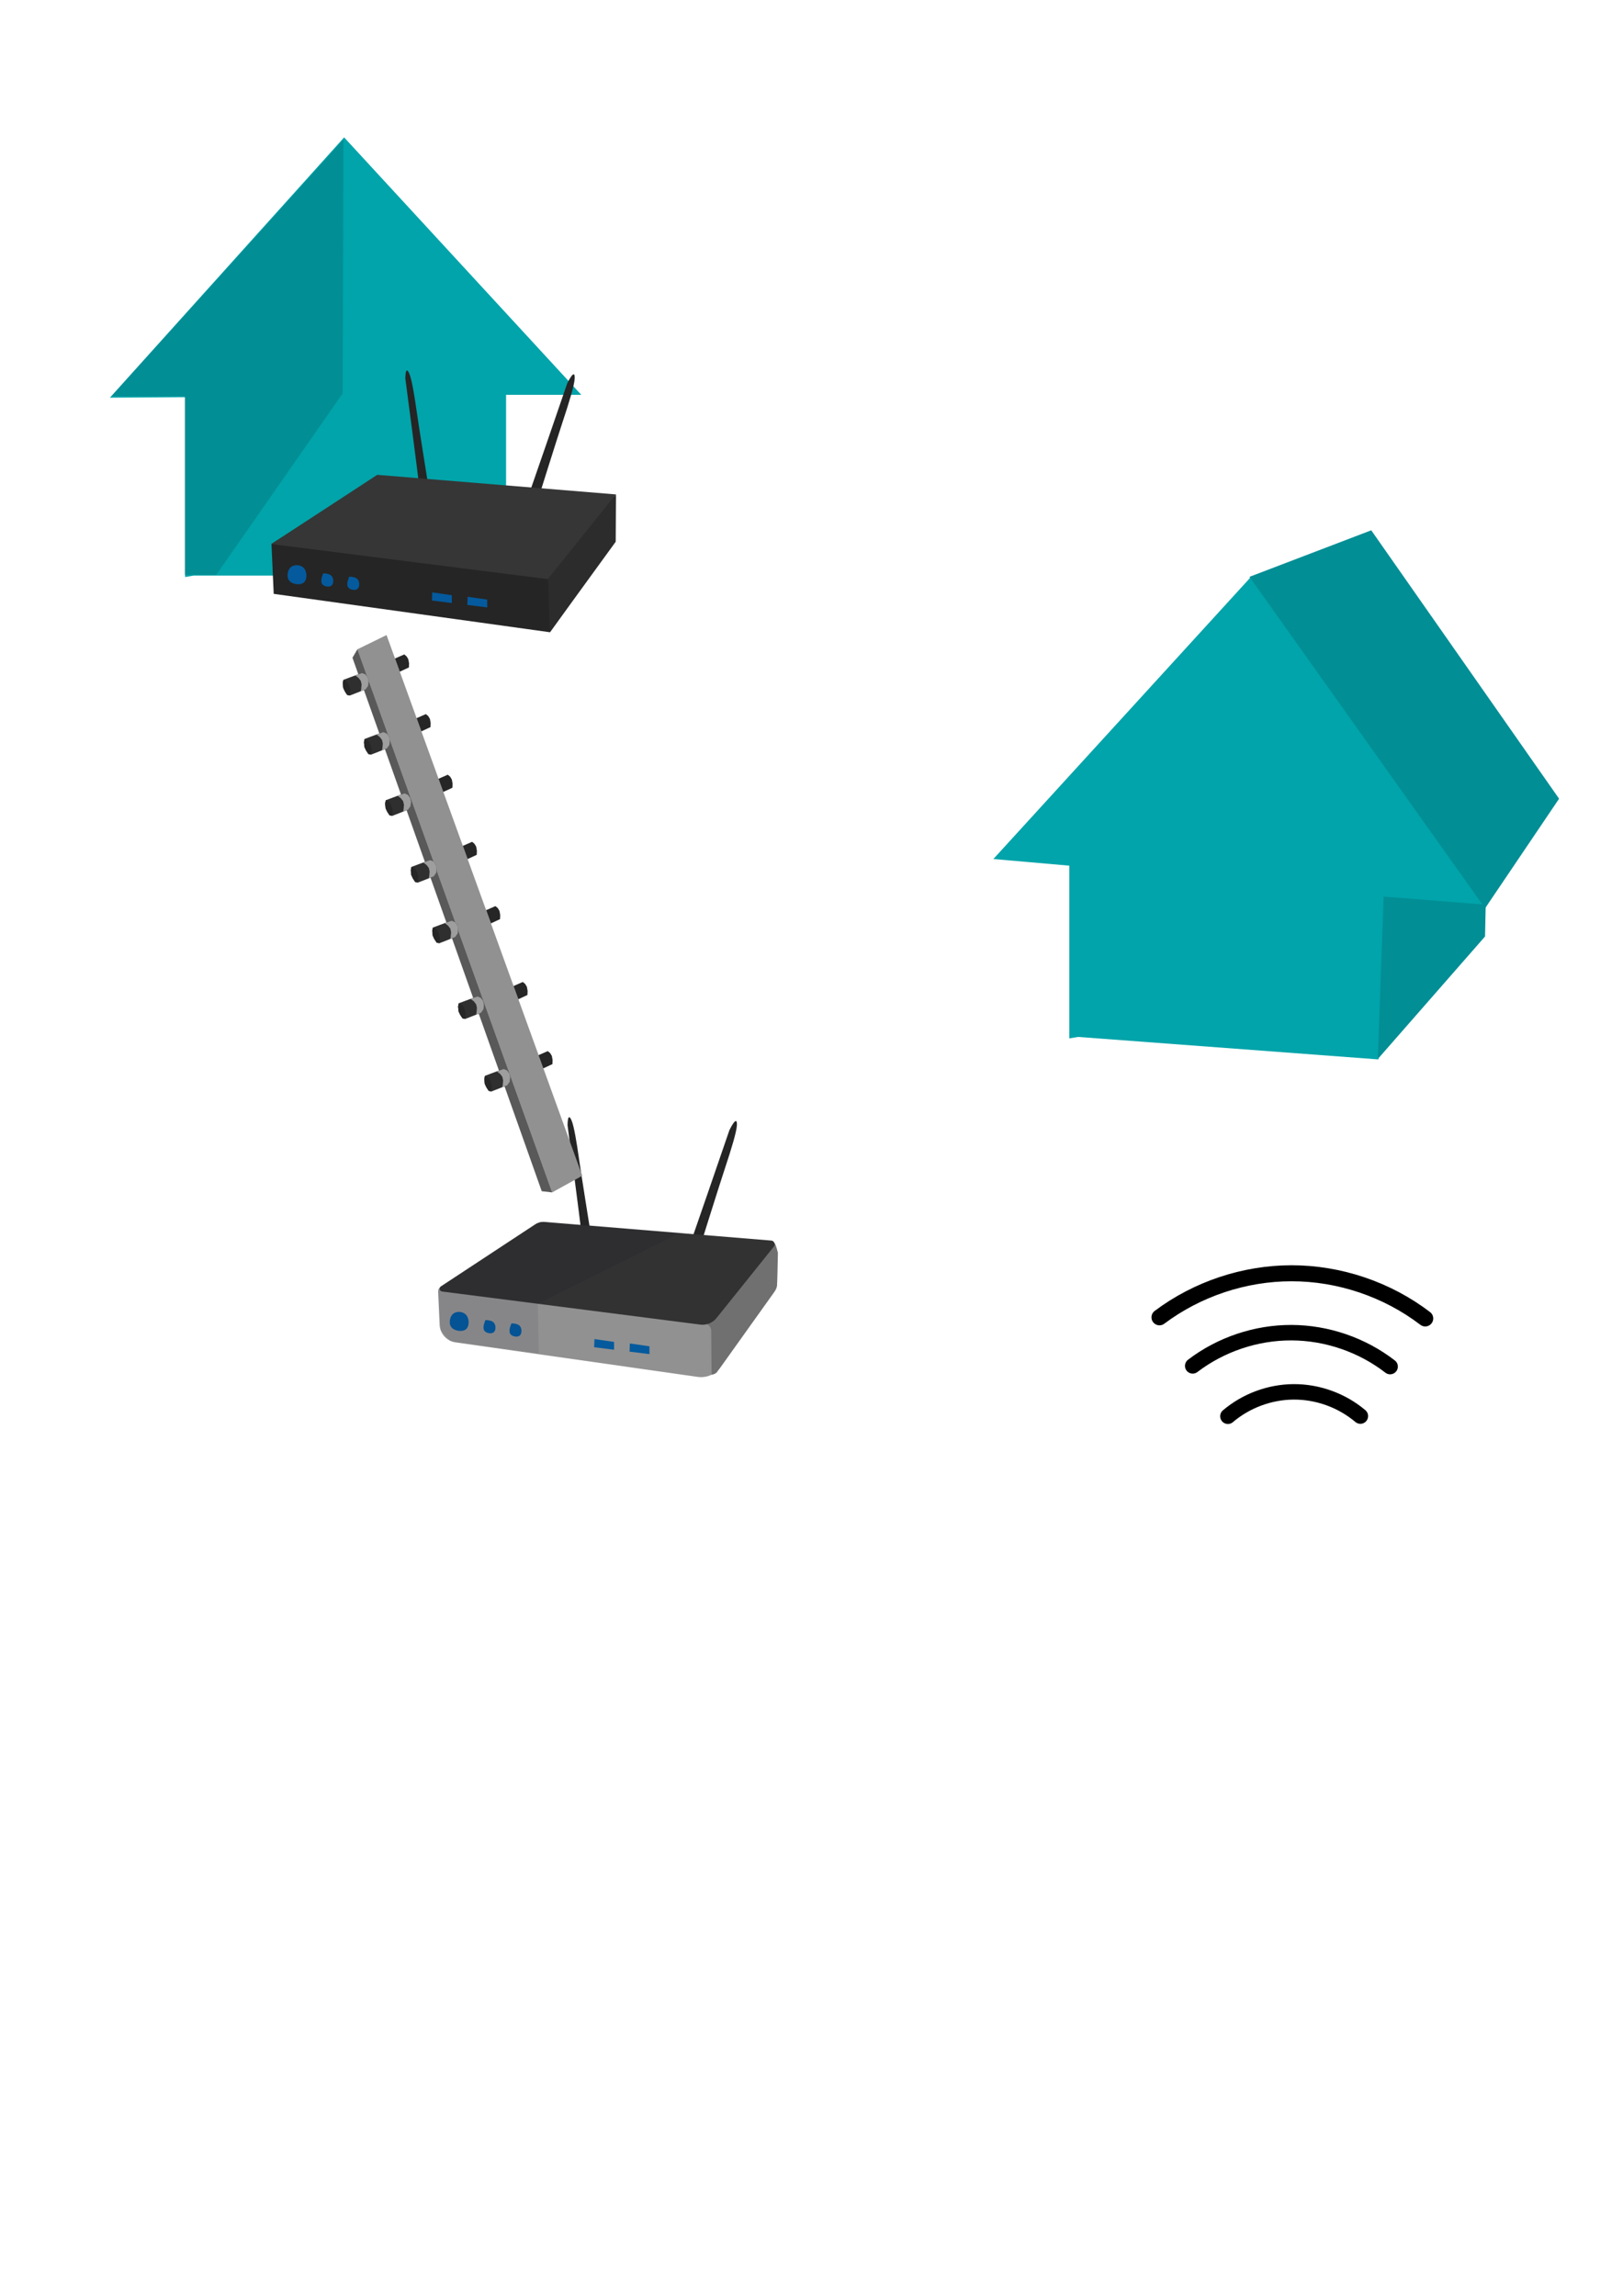 <?xml version="1.0" encoding="UTF-8" standalone="no"?>
<!-- Created with Inkscape (http://www.inkscape.org/) -->

<svg
   width="210mm"
   height="297mm"
   viewBox="0 0 210 297"
   version="1.1"
   id="svg6982"
   inkscape:version="1.2.1 (9c6d41e410, 2022-07-14)"
   sodipodi:docname="LAN.svg"
   xmlns:inkscape="http://www.inkscape.org/namespaces/inkscape"
   xmlns:sodipodi="http://sodipodi.sourceforge.net/DTD/sodipodi-0.dtd"
   xmlns="http://www.w3.org/2000/svg"
   xmlns:svg="http://www.w3.org/2000/svg">
  <sodipodi:namedview
     id="namedview6984"
     pagecolor="#4b4642"
     bordercolor="#ffffff"
     borderopacity="1"
     inkscape:showpageshadow="0"
     inkscape:pageopacity="1"
     inkscape:pagecheckerboard="1"
     inkscape:deskcolor="#505050"
     inkscape:document-units="mm"
     showgrid="false"
     showguides="true"
     inkscape:zoom="1"
     inkscape:cx="647.5"
     inkscape:cy="301"
     inkscape:window-width="1858"
     inkscape:window-height="1057"
     inkscape:window-x="1974"
     inkscape:window-y="-8"
     inkscape:window-maximized="1"
     inkscape:current-layer="g6480">
    <inkscape:grid
       type="xygrid"
       id="grid7829"
       enabled="true" />
  </sodipodi:namedview>
  <defs
     id="defs6979">
    <inkscape:path-effect
       effect="spiro"
       id="path-effect7597"
       is_visible="true"
       lpeversion="1" />
    <inkscape:path-effect
       effect="bspline"
       id="path-effect7475"
       is_visible="true"
       lpeversion="1"
       weight="33.333"
       steps="2"
       helper_size="0"
       apply_no_weight="true"
       apply_with_weight="true"
       only_selected="false" />
    <inkscape:path-effect
       effect="bspline"
       id="path-effect6918"
       is_visible="true"
       lpeversion="1"
       weight="33.333"
       steps="2"
       helper_size="0"
       apply_no_weight="true"
       apply_with_weight="true"
       only_selected="false" />
    <inkscape:path-effect
       effect="fillet_chamfer"
       id="path-effect31778"
       is_visible="true"
       lpeversion="1"
       nodesatellites_param="F,0,0,1,0,0,0,1 @ F,0,0,1,0,0,0,1 @ F,0,0,1,0,0,0,1 @ F,0,0,1,0,0.946,0,1"
       unit="px"
       method="auto"
       mode="F"
       radius="0"
       chamfer_steps="1"
       flexible="false"
       use_knot_distance="true"
       apply_no_radius="true"
       apply_with_radius="true"
       only_selected="false"
       hide_knots="false" />
    <inkscape:path-effect
       effect="fillet_chamfer"
       id="path-effect31776"
       is_visible="true"
       lpeversion="1"
       nodesatellites_param="F,0,0,1,0,0.38,0,1 @ F,0,0,1,0,2.015,0,1 @ F,0,0,1,0,1.896,0,1 @ F,0,0,1,0,0.86,0,1 @ F,0,0,1,0,1.143,0,1 @ F,0,0,1,0,0,0,1"
       unit="px"
       method="auto"
       mode="F"
       radius="0"
       chamfer_steps="1"
       flexible="false"
       use_knot_distance="true"
       apply_no_radius="true"
       apply_with_radius="true"
       only_selected="false"
       hide_knots="false" />
    <inkscape:path-effect
       effect="fillet_chamfer"
       id="path-effect31691"
       is_visible="true"
       lpeversion="1"
       nodesatellites_param="F,0,0,1,0,0,0,1 @ F,0,0,1,0,0,0,1 @ F,0,0,1,0,0,0,1 @ F,0,0,1,0,0,0,1"
       unit="px"
       method="auto"
       mode="F"
       radius="0"
       chamfer_steps="1"
       flexible="false"
       use_knot_distance="true"
       apply_no_radius="true"
       apply_with_radius="true"
       only_selected="false"
       hide_knots="false" />
    <inkscape:path-effect
       effect="spiro"
       id="path-effect16448"
       is_visible="true"
       lpeversion="1" />
    <inkscape:path-effect
       effect="bspline"
       id="path-effect14036"
       is_visible="true"
       lpeversion="1"
       weight="33.333"
       steps="2"
       helper_size="0"
       apply_no_weight="true"
       apply_with_weight="true"
       only_selected="false" />
    <inkscape:path-effect
       effect="bspline"
       id="path-effect14036-9"
       is_visible="true"
       lpeversion="1"
       weight="33.333"
       steps="2"
       helper_size="0"
       apply_no_weight="true"
       apply_with_weight="true"
       only_selected="false" />
    <inkscape:path-effect
       effect="bspline"
       id="path-effect14036-9-3"
       is_visible="true"
       lpeversion="1"
       weight="33.333"
       steps="2"
       helper_size="0"
       apply_no_weight="true"
       apply_with_weight="true"
       only_selected="false" />
    <inkscape:path-effect
       effect="fillet_chamfer"
       id="path-effect31691-7"
       is_visible="true"
       lpeversion="1"
       nodesatellites_param="F,0,0,1,0,0.985,0,1 @ F,0,0,1,0,1.313,0,1 @ F,0,0,1,0,0.912,0,1 @ F,0,0,1,0,0.691,0,1"
       unit="px"
       method="auto"
       mode="F"
       radius="0"
       chamfer_steps="1"
       flexible="false"
       use_knot_distance="true"
       apply_no_radius="true"
       apply_with_radius="true"
       only_selected="false"
       hide_knots="false" />
    <inkscape:path-effect
       effect="bspline"
       id="path-effect14036-3"
       is_visible="true"
       lpeversion="1"
       weight="33.333"
       steps="2"
       helper_size="0"
       apply_no_weight="true"
       apply_with_weight="true"
       only_selected="false" />
    <inkscape:path-effect
       effect="bspline"
       id="path-effect14036-9-2"
       is_visible="true"
       lpeversion="1"
       weight="33.333"
       steps="2"
       helper_size="0"
       apply_no_weight="true"
       apply_with_weight="true"
       only_selected="false" />
    <inkscape:path-effect
       effect="bspline"
       id="path-effect14036-9-3-3"
       is_visible="true"
       lpeversion="1"
       weight="33.333"
       steps="2"
       helper_size="0"
       apply_no_weight="true"
       apply_with_weight="true"
       only_selected="false" />
    <inkscape:path-effect
       effect="spiro"
       id="path-effect7597-0"
       is_visible="true"
       lpeversion="1" />
    <inkscape:path-effect
       effect="spiro"
       id="path-effect7597-0-3"
       is_visible="true"
       lpeversion="1" />
  </defs>
  <g
     inkscape:label="Layer 1"
     inkscape:groupmode="layer"
     id="layer1">
    <g
       id="g6430">
      <path
         style="fill:#919191;fill-opacity:1;stroke-width:1.065;stroke-linejoin:round;stroke-opacity:0.332"
         d="m 56.694,167.099 0.185,4.265 a 2.426,2.426 47.812 0 0 2.082,2.297 l 31.309,4.461 a 3.118,3.118 156.801 0 0 2.978,-1.276 l 6.815,-9.557 a 2.622,2.622 107.33 0 0 0.487,-1.561 l -0.056,-3.827 a 1.266,1.266 47.081 0 0 -1.156,-1.243 L 69.916,158.086 56.996,166.511 a 0.667,0.667 117.204 0 0 -0.302,0.588 z"
         id="path9095-3"
         sodipodi:nodetypes="ccccccc"
         inkscape:path-effect="#path-effect31776"
         inkscape:original-d="m 56.677173,166.71882 0.28906,6.65769 35.181314,5.01287 8.415883,-11.80156 -0.0848,-5.83 -30.562523,-2.67142 z" />
      <path
         style="fill:#252525;fill-opacity:1;stroke:none;stroke-width:1.172;stroke-linejoin:round;stroke-opacity:1;paint-order:stroke fill markers"
         d="m 75.172,159.074 c 0,-0.363 -1.736,-13.496 -1.736,-13.496 0,0 -0.011,-1.912 0.539,-0.58 0.299,0.726 0.648,2.83 0.918,4.753 0.257,1.834 1.537,9.832 1.537,9.832 z"
         id="path9155-2"
         sodipodi:nodetypes="ccsscc" />
      <path
         style="fill:#252525;fill-opacity:1;stroke:none;stroke-width:1.392;stroke-linejoin:round;stroke-opacity:1;paint-order:stroke fill markers"
         d="m 89.018,161.672 c 0.2,-0.413 5.36,-15.469 5.36,-15.469 0,0 1.043,-2.175 0.97,-0.623 -0.04,0.846 -0.781,3.263 -1.518,5.469 -0.703,2.103 -3.577,11.288 -3.577,11.288 z"
         id="path9155-5-4"
         sodipodi:nodetypes="ccsscc"
         inkscape:transform-center-y="0.17243004"
         inkscape:transform-center-x="0.50142155" />
      <path
         style="fill:#707070;fill-opacity:1;stroke:none;stroke-width:1.07;stroke-linejoin:round;stroke-dasharray:none;stroke-opacity:1;paint-order:normal"
         d="m 91.522,171.335 c 0.502,0.26 0.502,0.779 0.502,0.779 l 0.05,5.734 c 0,0 0.496,-0.073 0.687,-0.333 0.191,-0.26 7.488,-10.478 7.488,-10.478 0,0 0.239,-0.307 0.287,-0.708 0.048,-0.401 0.116,-4.251 0.116,-4.251 0,0 -0.259,-1.134 -0.427,-1.228 -0.167,-0.094 -8.704,10.485 -8.704,10.485 z"
         id="path31838"
         sodipodi:nodetypes="sccscscccs" />
      <path
         style="fill:#323232;fill-opacity:1;stroke:none;stroke-width:1.07;stroke-linejoin:round;stroke-dasharray:none;stroke-opacity:1;paint-order:stroke fill markers"
         d="m 57.203,167.079 33.391,4.278 a 2.343,2.343 158.023 0 0 2.125,-0.857 l 7.405,-9.228 a 0.484,0.484 66.717 0 0 -0.338,-0.786 L 70.487,158.082 a 2.004,2.004 165.676 0 0 -1.265,0.323 l -12.173,8.007 a 0.365,0.365 76.982 0 0 0.154,0.666 z"
         id="path9179-7"
         sodipodi:nodetypes="ccccc"
         inkscape:path-effect="#path-effect31691-7"
         inkscape:original-d="m 56.226374,166.95352 35.670483,4.56977 8.797383,-10.96344 -30.895333,-2.5345 z" />
      <path
         style="fill:#045a9d;fill-opacity:1;stroke:none;stroke-width:1.065;stroke-linejoin:round;stroke-opacity:1;paint-order:stroke fill markers"
         d="m 58.854,169.819 c 0.444,-0.2 1.153,-0.13 1.512,0.344 0.359,0.474 0.369,1.352 -0.015,1.746 -0.384,0.394 -1.162,0.304 -1.611,0.065 -0.449,-0.239 -0.569,-0.628 -0.539,-1.058 0.03,-0.429 0.209,-0.898 0.654,-1.098 z"
         id="path14034-6"
         inkscape:path-effect="#path-effect14036-3"
         inkscape:original-d="m 58.589547,169.5496 c 0.70868,0.0701 1.4171,0.13995 2.12525,0.20953 0.0102,0.87832 0.0202,1.75634 0.0299,2.63411 -0.77801,-0.0895 -1.55626,-0.17933 -2.33478,-0.2694 -0.11947,-0.38887 -0.2392,-0.77799 -0.3592,-1.16738 0.17988,-0.46869 0.35949,-0.93764 0.53883,-1.40686 z"
         sodipodi:nodetypes="scccss" />
      <path
         style="fill:#045a9d;fill-opacity:1;stroke:none;stroke-width:0.688;stroke-linejoin:round;stroke-opacity:1;paint-order:stroke fill markers"
         d="m 63.033,170.78 c 0.225,0.023 0.676,0.069 0.904,0.38 0.228,0.311 0.235,0.888 -0.009,1.146 -0.244,0.259 -0.739,0.2 -1.024,0.043 -0.286,-0.157 -0.362,-0.413 -0.343,-0.694 0.019,-0.282 0.133,-0.59 0.19,-0.744 0.057,-0.154 0.057,-0.154 0.282,-0.131 z"
         id="path14034-9-8"
         inkscape:path-effect="#path-effect14036-9-2"
         inkscape:original-d="m 62.807737,170.7575 c 0.45056,0.046 0.90097,0.0919 1.3512,0.13757 0.006,0.57669 0.0128,1.15317 0.019,1.7295 -0.49465,-0.0588 -0.98945,-0.11775 -1.48442,-0.17689 -0.076,-0.25532 -0.15208,-0.5108 -0.22837,-0.76647 0.11436,-0.30773 0.22855,-0.61563 0.34258,-0.92371 z"
         sodipodi:nodetypes="scccss" />
      <path
         style="fill:#045a9d;fill-opacity:1;stroke:none;stroke-width:0.688;stroke-linejoin:round;stroke-opacity:1;paint-order:stroke fill markers"
         d="m 66.398,171.209 c 0.225,0.023 0.676,0.069 0.904,0.38 0.228,0.311 0.235,0.888 -0.009,1.146 -0.244,0.259 -0.739,0.2 -1.024,0.043 -0.286,-0.157 -0.362,-0.413 -0.343,-0.694 0.019,-0.282 0.133,-0.59 0.19,-0.744 0.057,-0.154 0.057,-0.154 0.282,-0.131 z"
         id="path14034-9-2-6"
         inkscape:path-effect="#path-effect14036-9-3-3"
         inkscape:original-d="m 66.173127,171.18656 c 0.45056,0.046 0.90097,0.0919 1.3512,0.13757 0.006,0.57669 0.0128,1.15317 0.019,1.7295 -0.49465,-0.0588 -0.98945,-0.11775 -1.48442,-0.17689 -0.076,-0.25532 -0.15208,-0.5108 -0.22837,-0.76647 0.11436,-0.30773 0.22855,-0.61563 0.34258,-0.92371 z"
         sodipodi:nodetypes="scccss" />
      <path
         style="fill:#045a9d;fill-opacity:1;stroke:none;stroke-width:1.553;stroke-linejoin:round;stroke-opacity:1;paint-order:stroke fill markers"
         d="m 76.92,173.231 -0.042,1.056 2.574,0.321 v -1.01 z"
         id="path14144-1" />
      <path
         style="fill:#045a9d;fill-opacity:1;stroke:none;stroke-width:1.553;stroke-linejoin:round;stroke-opacity:1;paint-order:stroke fill markers"
         d="m 81.5,173.8 -0.042,1.056 2.574,0.321 v -1.01 z"
         id="path14144-9-9" />
      <path
         style="fill:#02012f;fill-opacity:0.078;stroke:none;stroke-width:1.07;stroke-linejoin:round;stroke-dasharray:none;stroke-opacity:1;paint-order:normal"
         d="m 88.042,159.478 -18.455,9.194 0.132,6.416 -11.443,-1.587 -1.257,-1.455 -0.331,-4.829 v -0.463 l 12.965,-8.533 0.595,-0.198 z"
         id="path32137" />
    </g>
    <g
       id="g6444"
       transform="translate(-23.947,-46.772)">
      <path
         style="fill:#00a4aa;fill-opacity:1;stroke:none;stroke-width:1.07;stroke-linejoin:round;stroke-dasharray:none;stroke-opacity:1;paint-order:normal"
         d="m 49.017,121.233 h 40.411 V 97.847 h 9.729 L 68.474,64.546 38.169,98.219 47.895,98.153 v 23.268 z"
         id="path35164"
         sodipodi:nodetypes="ccccccccc" />
      <path
         style="fill:#0f1425;fill-opacity:0.155;stroke-width:1.07;stroke-linejoin:round"
         d="M 68.381,64.826 68.287,97.66 51.917,121.14 H 47.801 V 98.034 h -9.448 z"
         id="path445"
         sodipodi:nodetypes="ccccccc" />
      <path
         style="fill:#252525;fill-opacity:1;stroke-width:1.065;stroke-linejoin:round;stroke-opacity:0.332"
         d="m 59.073,117.15 0.289,6.447 35.743,4.966 8.416,-11.802 -0.085,-5.83 -30.563,-2.671 z m 58.269,55.226 c 9.349,-8.378 18.697,-16.757 28.046,-25.135"
         id="path9095"
         sodipodi:nodetypes="ccccccc" />
      <path
         style="fill:#252525;fill-opacity:1;stroke:none;stroke-width:1.172;stroke-linejoin:round;stroke-opacity:1;paint-order:stroke fill markers"
         d="m 78.13,109.248 c 0,-0.363 -1.736,-13.496 -1.736,-13.496 0,0 -0.011,-1.912 0.539,-0.58 0.299,0.726 0.648,2.83 0.918,4.753 0.257,1.834 1.537,9.832 1.537,9.832 z"
         id="path9155"
         sodipodi:nodetypes="ccsscc" />
      <path
         style="fill:#252525;fill-opacity:1;stroke:none;stroke-width:1.392;stroke-linejoin:round;stroke-opacity:1;paint-order:stroke fill markers"
         d="m 91.975,111.846 c 0.2,-0.413 5.36,-15.469 5.36,-15.469 0,0 1.043,-2.175 0.97,-0.623 -0.04,0.846 -0.781,3.263 -1.518,5.469 -0.703,2.103 -3.577,11.288 -3.577,11.288 z"
         id="path9155-5"
         sodipodi:nodetypes="ccsscc"
         inkscape:transform-center-y="0.17243004"
         inkscape:transform-center-x="0.50142155" />
      <path
         style="fill:#363636;fill-opacity:1;stroke:none;stroke-width:1.07;stroke-linejoin:round;stroke-dasharray:none;stroke-opacity:1;paint-order:stroke fill markers"
         d="m 59.043,117.151 35.811,4.546 8.797,-10.963 -30.895,-2.534 z"
         id="path9179"
         sodipodi:nodetypes="ccccc"
         inkscape:original-d="m 59.043385,117.15116 35.8108,4.54638 8.797395,-10.96344 -30.895345,-2.5345 z"
         inkscape:path-effect="#path-effect31691" />
      <path
         style="fill:#2c2c2c;fill-opacity:1;stroke:none;stroke-width:1.065;stroke-linejoin:round;stroke-opacity:1;paint-order:stroke fill markers"
         d="m 94.854,121.675 0.251,6.885 8.509,-11.706 0.036,-6.12 z"
         id="path12702"
         sodipodi:nodetypes="ccccc" />
      <path
         style="fill:#045a9d;fill-opacity:1;stroke:none;stroke-width:1.065;stroke-linejoin:round;stroke-opacity:1;paint-order:stroke fill markers"
         d="m 61.811,119.993 c 0.444,-0.2 1.153,-0.13 1.512,0.344 0.359,0.474 0.369,1.352 -0.015,1.746 -0.384,0.394 -1.162,0.304 -1.611,0.065 -0.449,-0.239 -0.569,-0.628 -0.539,-1.058 0.03,-0.429 0.209,-0.898 0.654,-1.098 z"
         id="path14034"
         sodipodi:nodetypes="scccss"
         inkscape:original-d="m 61.546875,119.72385 c 0.70868,0.0701 1.4171,0.13995 2.12525,0.20953 0.0102,0.87832 0.0202,1.75634 0.0299,2.63411 -0.77801,-0.0895 -1.55626,-0.17933 -2.33478,-0.2694 -0.11947,-0.38887 -0.2392,-0.77799 -0.3592,-1.16738 0.17988,-0.46869 0.35949,-0.93764 0.53883,-1.40686 z"
         inkscape:path-effect="#path-effect14036" />
      <path
         style="fill:#045a9d;fill-opacity:1;stroke:none;stroke-width:0.688;stroke-linejoin:round;stroke-opacity:1;paint-order:stroke fill markers"
         d="m 65.99,120.955 c 0.225,0.023 0.676,0.069 0.904,0.38 0.228,0.311 0.235,0.888 -0.009,1.146 -0.244,0.259 -0.739,0.2 -1.024,0.043 -0.286,-0.157 -0.362,-0.413 -0.343,-0.694 0.019,-0.282 0.133,-0.59 0.19,-0.744 0.057,-0.154 0.057,-0.154 0.282,-0.131 z"
         id="path14034-9"
         sodipodi:nodetypes="scccss"
         inkscape:original-d="m 65.765065,120.93175 c 0.45056,0.046 0.90097,0.0919 1.3512,0.13757 0.006,0.57669 0.0128,1.15317 0.019,1.7295 -0.49465,-0.0588 -0.98945,-0.11775 -1.48442,-0.17689 -0.076,-0.25532 -0.15208,-0.5108 -0.22837,-0.76647 0.11436,-0.30773 0.22855,-0.61563 0.34258,-0.92371 z"
         inkscape:path-effect="#path-effect14036-9" />
      <path
         style="fill:#045a9d;fill-opacity:1;stroke:none;stroke-width:0.688;stroke-linejoin:round;stroke-opacity:1;paint-order:stroke fill markers"
         d="m 69.356,121.384 c 0.225,0.023 0.676,0.069 0.904,0.38 0.228,0.311 0.235,0.888 -0.009,1.146 -0.244,0.259 -0.739,0.2 -1.024,0.043 -0.286,-0.157 -0.362,-0.413 -0.343,-0.694 0.019,-0.282 0.133,-0.59 0.19,-0.744 0.057,-0.154 0.057,-0.154 0.282,-0.131 z"
         id="path14034-9-2"
         sodipodi:nodetypes="scccss"
         inkscape:original-d="m 69.130455,121.36081 c 0.45056,0.046 0.90097,0.0919 1.3512,0.13757 0.006,0.57669 0.0128,1.15317 0.019,1.7295 -0.49465,-0.0588 -0.98945,-0.11775 -1.48442,-0.17689 -0.076,-0.25532 -0.15208,-0.5108 -0.22837,-0.76647 0.11436,-0.30773 0.22855,-0.61563 0.34258,-0.92371 z"
         inkscape:path-effect="#path-effect14036-9-3" />
      <path
         style="fill:#045a9d;fill-opacity:1;stroke:none;stroke-width:1.553;stroke-linejoin:round;stroke-opacity:1;paint-order:stroke fill markers"
         d="m 79.877,123.406 -0.042,1.056 2.574,0.321 v -1.01 z"
         id="path14144" />
      <path
         style="fill:#045a9d;fill-opacity:1;stroke:none;stroke-width:1.553;stroke-linejoin:round;stroke-opacity:1;paint-order:stroke fill markers"
         d="m 84.457,123.974 -0.042,1.056 2.574,0.321 v -1.01 z"
         id="path14144-9" />
    </g>
    <g
       id="g6480">
      <path
         style="fill:#00a4aa;fill-opacity:1;stroke:none;stroke-width:1.076;stroke-linejoin:round;stroke-dasharray:none;stroke-opacity:1;paint-order:normal"
         d="m 139.497,134.143 38.865,2.91 0.794,-21.005 13.009,1.323 -30.222,-42.827 -33.412,36.584 9.831,0.86 v 22.342 z"
         id="path35164-9"
         sodipodi:nodetypes="ccccccccc" />
      <path
         style="fill:#028e95;fill-opacity:1;stroke:none;stroke-width:0.794;stroke-linecap:round;stroke-linejoin:round"
         d="m 161.673,74.621 15.753,-6.018 24.304,34.724 -9.572,14.171 z"
         id="path7100"
         sodipodi:nodetypes="ccccc" />
      <path
         style="fill:#028e95;fill-opacity:1;stroke:none;stroke-width:0.794;stroke-linecap:round;stroke-linejoin:round"
         d="m 178.276,136.997 13.872,-15.847 0.09,-4.112 -13.209,-1.048 z"
         id="path8254"
         sodipodi:nodetypes="ccccc" />
    </g>
    <g
       id="g6476"
       transform="translate(-45.545,-2.212)">
      <path
         style="fill:#919191;fill-opacity:1;stroke-width:1.07;stroke-linejoin:round"
         d="m 95.56,84.367 25.323,69.947 -3.892,2.152 -25.206,-70.255 z"
         id="path403"
         sodipodi:nodetypes="ccccc" />
      <path
         style="fill:#595959;fill-opacity:1;stroke-width:1.07;stroke-linejoin:round"
         d="m 116.995,156.469 -1.354,-0.154 -24.491,-69.014 0.642,-1.096"
         id="path1220"
         sodipodi:nodetypes="cccc" />
      <path
         style="fill:#2f2f2f;fill-opacity:1;stroke-width:1.07;stroke-linejoin:round"
         d="m 92.029,89.393 0.375,-0.12 0.442,0.192 0.287,0.384 0.111,0.527 -0.066,0.551 -0.309,0.455 -2.076,0.815 -0.331,-0.096 -0.309,-0.455 -0.199,-0.431 -0.066,-0.647 0.088,-0.408 z"
         id="path1435" />
      <path
         style="fill:#262626;fill-opacity:1;stroke-width:1.07;stroke-linejoin:round"
         d="m 89.981,90.167 0.469,0.21 0.276,0.503 0.155,0.647 -0.099,0.635 -0.32,-0.042 -0.276,-0.438 -0.226,-0.473 -0.066,-0.593 z"
         id="path2625"
         sodipodi:nodetypes="cccccccccc" />
      <path
         style="fill:#9e9e9e;fill-opacity:1;stroke-width:1.07;stroke-linejoin:round"
         d="m 91.513,89.586 0.43,0.333 0.284,0.375 0.105,0.461 -0.053,0.606 -0.055,0.275 0.644,-0.252 0.315,-0.455 0.063,-0.577 -0.111,-0.503 -0.291,-0.385 -0.443,-0.19 z"
         id="path2996"
         sodipodi:nodetypes="ccccccccccccc" />
      <path
         style="fill:#2f2f2f;fill-opacity:1;stroke-width:1.07;stroke-linejoin:round"
         d="m 94.775,97.039 0.375,-0.12 0.442,0.192 0.287,0.384 0.11,0.527 -0.066,0.551 -0.309,0.455 -2.076,0.815 -0.331,-0.096 -0.309,-0.455 -0.199,-0.431 -0.066,-0.647 0.088,-0.408 z"
         id="path1435-2" />
      <path
         style="fill:#262626;fill-opacity:1;stroke-width:1.07;stroke-linejoin:round"
         d="m 92.727,97.812 0.469,0.21 0.276,0.503 0.155,0.647 -0.099,0.635 -0.32,-0.042 -0.276,-0.438 -0.226,-0.473 -0.066,-0.593 z"
         id="path2625-7"
         sodipodi:nodetypes="cccccccccc" />
      <path
         style="fill:#9e9e9e;fill-opacity:1;stroke-width:1.07;stroke-linejoin:round"
         d="m 94.259,97.231 0.43,0.333 0.284,0.375 0.105,0.461 -0.053,0.606 -0.055,0.275 0.644,-0.252 0.315,-0.455 0.063,-0.577 -0.111,-0.503 -0.291,-0.385 -0.443,-0.19 z"
         id="path2996-2"
         sodipodi:nodetypes="ccccccccccccc" />
      <path
         style="fill:#2f2f2f;fill-opacity:1;stroke-width:1.07;stroke-linejoin:round"
         d="m 97.511,104.966 0.375,-0.12 0.442,0.192 0.287,0.384 0.111,0.527 -0.066,0.551 -0.309,0.455 -2.076,0.815 -0.331,-0.096 -0.309,-0.455 -0.199,-0.431 -0.066,-0.647 0.088,-0.408 z"
         id="path1435-6" />
      <path
         style="fill:#262626;fill-opacity:1;stroke-width:1.07;stroke-linejoin:round"
         d="m 95.463,105.739 0.469,0.21 0.276,0.503 0.155,0.647 -0.099,0.635 -0.32,-0.042 -0.276,-0.438 -0.226,-0.473 -0.066,-0.593 z"
         id="path2625-4"
         sodipodi:nodetypes="cccccccccc" />
      <path
         style="fill:#9e9e9e;fill-opacity:1;stroke-width:1.07;stroke-linejoin:round"
         d="m 96.995,105.158 0.43,0.333 0.284,0.375 0.105,0.461 -0.053,0.606 -0.055,0.275 0.644,-0.252 0.315,-0.455 0.063,-0.577 -0.111,-0.503 -0.291,-0.385 -0.443,-0.19 z"
         id="path2996-0"
         sodipodi:nodetypes="ccccccccccccc" />
      <path
         style="fill:#2f2f2f;fill-opacity:1;stroke-width:1.07;stroke-linejoin:round"
         d="m 100.832,113.595 0.375,-0.12 0.442,0.192 0.287,0.384 0.11,0.527 -0.066,0.551 -0.309,0.455 -2.076,0.815 -0.331,-0.096 -0.309,-0.455 -0.199,-0.431 -0.066,-0.647 0.088,-0.408 z"
         id="path1435-0" />
      <path
         style="fill:#262626;fill-opacity:1;stroke-width:1.07;stroke-linejoin:round"
         d="m 98.783,114.368 0.469,0.21 0.276,0.503 0.155,0.647 -0.099,0.635 -0.32,-0.042 -0.276,-0.438 -0.226,-0.473 -0.066,-0.593 z"
         id="path2625-6"
         sodipodi:nodetypes="cccccccccc" />
      <path
         style="fill:#9e9e9e;fill-opacity:1;stroke-width:1.07;stroke-linejoin:round"
         d="m 100.315,113.787 0.43,0.333 0.284,0.375 0.105,0.461 -0.053,0.606 -0.055,0.275 0.644,-0.252 0.315,-0.455 0.063,-0.577 -0.111,-0.503 -0.291,-0.385 -0.443,-0.19 z"
         id="path2996-1"
         sodipodi:nodetypes="ccccccccccccc" />
      <path
         style="fill:#2f2f2f;fill-opacity:1;stroke-width:1.07;stroke-linejoin:round"
         d="m 103.609,121.439 0.375,-0.12 0.442,0.192 0.287,0.384 0.111,0.527 -0.066,0.551 -0.309,0.455 -2.076,0.815 -0.331,-0.096 -0.309,-0.455 -0.199,-0.431 -0.066,-0.647 0.088,-0.408 z"
         id="path1435-1" />
      <path
         style="fill:#262626;fill-opacity:1;stroke-width:1.07;stroke-linejoin:round"
         d="m 101.561,122.213 0.469,0.21 0.276,0.503 0.155,0.647 -0.099,0.635 -0.32,-0.042 -0.276,-0.438 -0.226,-0.473 -0.066,-0.593 z"
         id="path2625-49"
         sodipodi:nodetypes="cccccccccc" />
      <path
         style="fill:#9e9e9e;fill-opacity:1;stroke-width:1.07;stroke-linejoin:round"
         d="m 103.093,121.632 0.43,0.333 0.284,0.375 0.105,0.461 -0.053,0.606 -0.055,0.275 0.644,-0.252 0.315,-0.455 0.063,-0.577 -0.111,-0.503 -0.291,-0.385 -0.443,-0.19 z"
         id="path2996-6"
         sodipodi:nodetypes="ccccccccccccc" />
      <path
         style="fill:#2f2f2f;fill-opacity:1;stroke-width:1.07;stroke-linejoin:round"
         d="m 106.952,131.236 0.375,-0.12 0.442,0.192 0.287,0.384 0.111,0.527 -0.066,0.551 -0.309,0.455 -2.076,0.815 -0.331,-0.096 -0.309,-0.455 -0.199,-0.431 -0.066,-0.647 0.088,-0.408 z"
         id="path1435-8" />
      <path
         style="fill:#262626;fill-opacity:1;stroke-width:1.07;stroke-linejoin:round"
         d="m 104.904,132.009 0.469,0.21 0.276,0.503 0.155,0.647 -0.099,0.635 -0.32,-0.042 -0.276,-0.438 -0.226,-0.473 -0.066,-0.593 z"
         id="path2625-64"
         sodipodi:nodetypes="cccccccccc" />
      <path
         style="fill:#9e9e9e;fill-opacity:1;stroke-width:1.07;stroke-linejoin:round"
         d="m 106.436,131.428 0.43,0.333 0.284,0.375 0.105,0.461 -0.053,0.606 -0.055,0.275 0.644,-0.252 0.315,-0.455 0.063,-0.577 -0.111,-0.503 -0.291,-0.385 -0.443,-0.19 z"
         id="path2996-7"
         sodipodi:nodetypes="ccccccccccccc" />
      <path
         style="fill:#2f2f2f;fill-opacity:1;stroke-width:1.07;stroke-linejoin:round"
         d="m 110.344,140.617 0.375,-0.12 0.442,0.192 0.287,0.384 0.111,0.527 -0.066,0.551 -0.309,0.455 -2.076,0.815 -0.331,-0.096 -0.309,-0.455 -0.199,-0.431 -0.066,-0.647 0.088,-0.408 z"
         id="path1435-7" />
      <path
         style="fill:#262626;fill-opacity:1;stroke-width:1.07;stroke-linejoin:round"
         d="m 108.296,141.39 0.469,0.21 0.276,0.503 0.155,0.647 -0.099,0.635 -0.32,-0.042 -0.276,-0.438 -0.226,-0.473 -0.066,-0.593 z"
         id="path2625-41"
         sodipodi:nodetypes="cccccccccc" />
      <path
         style="fill:#9e9e9e;fill-opacity:1;stroke-width:1.07;stroke-linejoin:round"
         d="m 109.828,140.809 0.43,0.333 0.284,0.375 0.105,0.461 -0.053,0.606 -0.055,0.275 0.644,-0.252 0.315,-0.455 0.063,-0.577 -0.111,-0.503 -0.291,-0.385 -0.443,-0.19 z"
         id="path2996-65"
         sodipodi:nodetypes="ccccccccccccc" />
      <path
         style="fill:#262626;fill-opacity:1;stroke-width:1.07;stroke-linejoin:round"
         d="m 96.654,87.399 1.198,-0.526 0.305,0.254 0.219,0.365 0.098,0.534 -0.022,0.531 -1.181,0.549 z"
         id="path5166"
         sodipodi:nodetypes="cccccccc" />
      <path
         style="fill:#262626;fill-opacity:1;stroke-width:1.07;stroke-linejoin:round"
         d="m 99.45,95.118 1.198,-0.526 0.305,0.254 0.219,0.365 0.098,0.534 -0.022,0.531 -1.181,0.549 z"
         id="path5166-6"
         sodipodi:nodetypes="cccccccc" />
      <path
         style="fill:#262626;fill-opacity:1;stroke-width:1.07;stroke-linejoin:round"
         d="m 102.284,102.958 1.198,-0.526 0.306,0.254 0.219,0.365 0.098,0.534 -0.022,0.531 -1.181,0.549 z"
         id="path5166-5"
         sodipodi:nodetypes="cccccccc" />
      <path
         style="fill:#262626;fill-opacity:1;stroke-width:1.07;stroke-linejoin:round"
         d="m 105.432,111.64 1.198,-0.526 0.306,0.254 0.219,0.365 0.098,0.534 -0.022,0.531 -1.181,0.549 z"
         id="path5166-1"
         sodipodi:nodetypes="cccccccc" />
      <path
         style="fill:#262626;fill-opacity:1;stroke-width:1.07;stroke-linejoin:round"
         d="m 108.449,119.957 1.198,-0.526 0.306,0.254 0.219,0.365 0.098,0.534 -0.022,0.531 -1.181,0.549 z"
         id="path5166-8"
         sodipodi:nodetypes="cccccccc" />
      <path
         style="fill:#262626;fill-opacity:1;stroke-width:1.07;stroke-linejoin:round"
         d="m 111.993,129.771 1.198,-0.526 0.306,0.254 0.219,0.365 0.098,0.534 -0.022,0.531 -1.181,0.549 z"
         id="path5166-53"
         sodipodi:nodetypes="cccccccc" />
      <path
         style="fill:#262626;fill-opacity:1;stroke-width:1.07;stroke-linejoin:round"
         d="m 115.224,138.714 1.198,-0.526 0.306,0.254 0.219,0.365 0.098,0.534 -0.022,0.531 -1.181,0.549 z"
         id="path5166-66"
         sodipodi:nodetypes="cccccccc" />
    </g>
    <g
       id="g6485">
      <path
         style="fill:none;fill-opacity:1;stroke:#000000;stroke-width:2.07;stroke-linecap:round;stroke-linejoin:round;stroke-dasharray:none;stroke-opacity:1"
         d="m 150.024,170.417 c 4.884,-3.665 10.973,-5.697 17.079,-5.701 6.199,-0.004 12.38,2.085 17.307,5.847"
         id="path7595"
         inkscape:path-effect="#path-effect7597"
         inkscape:original-d="m 150.02411,170.41749 c 5.69347,-1.83655 11.3865,-3.80015 17.07906,-5.7008 5.69253,-1.90064 11.53831,4.01015 17.30676,5.8467"
         sodipodi:nodetypes="csc" />
      <path
         style="fill:none;fill-opacity:1;stroke:#000000;stroke-width:2;stroke-linecap:round;stroke-linejoin:round;stroke-dasharray:none;stroke-opacity:1"
         d="m 154.324,176.699 c 3.644,-2.78 8.22,-4.316 12.804,-4.296 4.572,0.02 9.124,1.587 12.74,4.386"
         id="path7595-0"
         inkscape:path-effect="#path-effect7597-0"
         inkscape:original-d="m 154.32432,176.69941 c 4.26737,-1.3818 8.53634,-2.8638 12.80404,-4.29617 4.26766,-1.43234 8.47384,2.86975 12.7396,4.38551"
         sodipodi:nodetypes="csc" />
      <path
         style="fill:none;fill-opacity:1;stroke:#000000;stroke-width:2;stroke-linecap:round;stroke-linejoin:round;stroke-dasharray:none;stroke-opacity:1"
         d="m 158.878,183.215 c 2.339,-1.991 5.389,-3.129 8.46,-3.157 3.142,-0.029 6.281,1.104 8.68,3.134"
         id="path7595-0-4"
         inkscape:path-effect="#path-effect7597-0-3"
         inkscape:original-d="m 158.87794,183.21505 c 2.81966,-1.01547 5.6404,-2.10456 8.46029,-3.15718 2.81988,-1.05261 5.86095,2.02004 8.67954,3.13394"
         sodipodi:nodetypes="csc" />
    </g>
  </g>
</svg>
